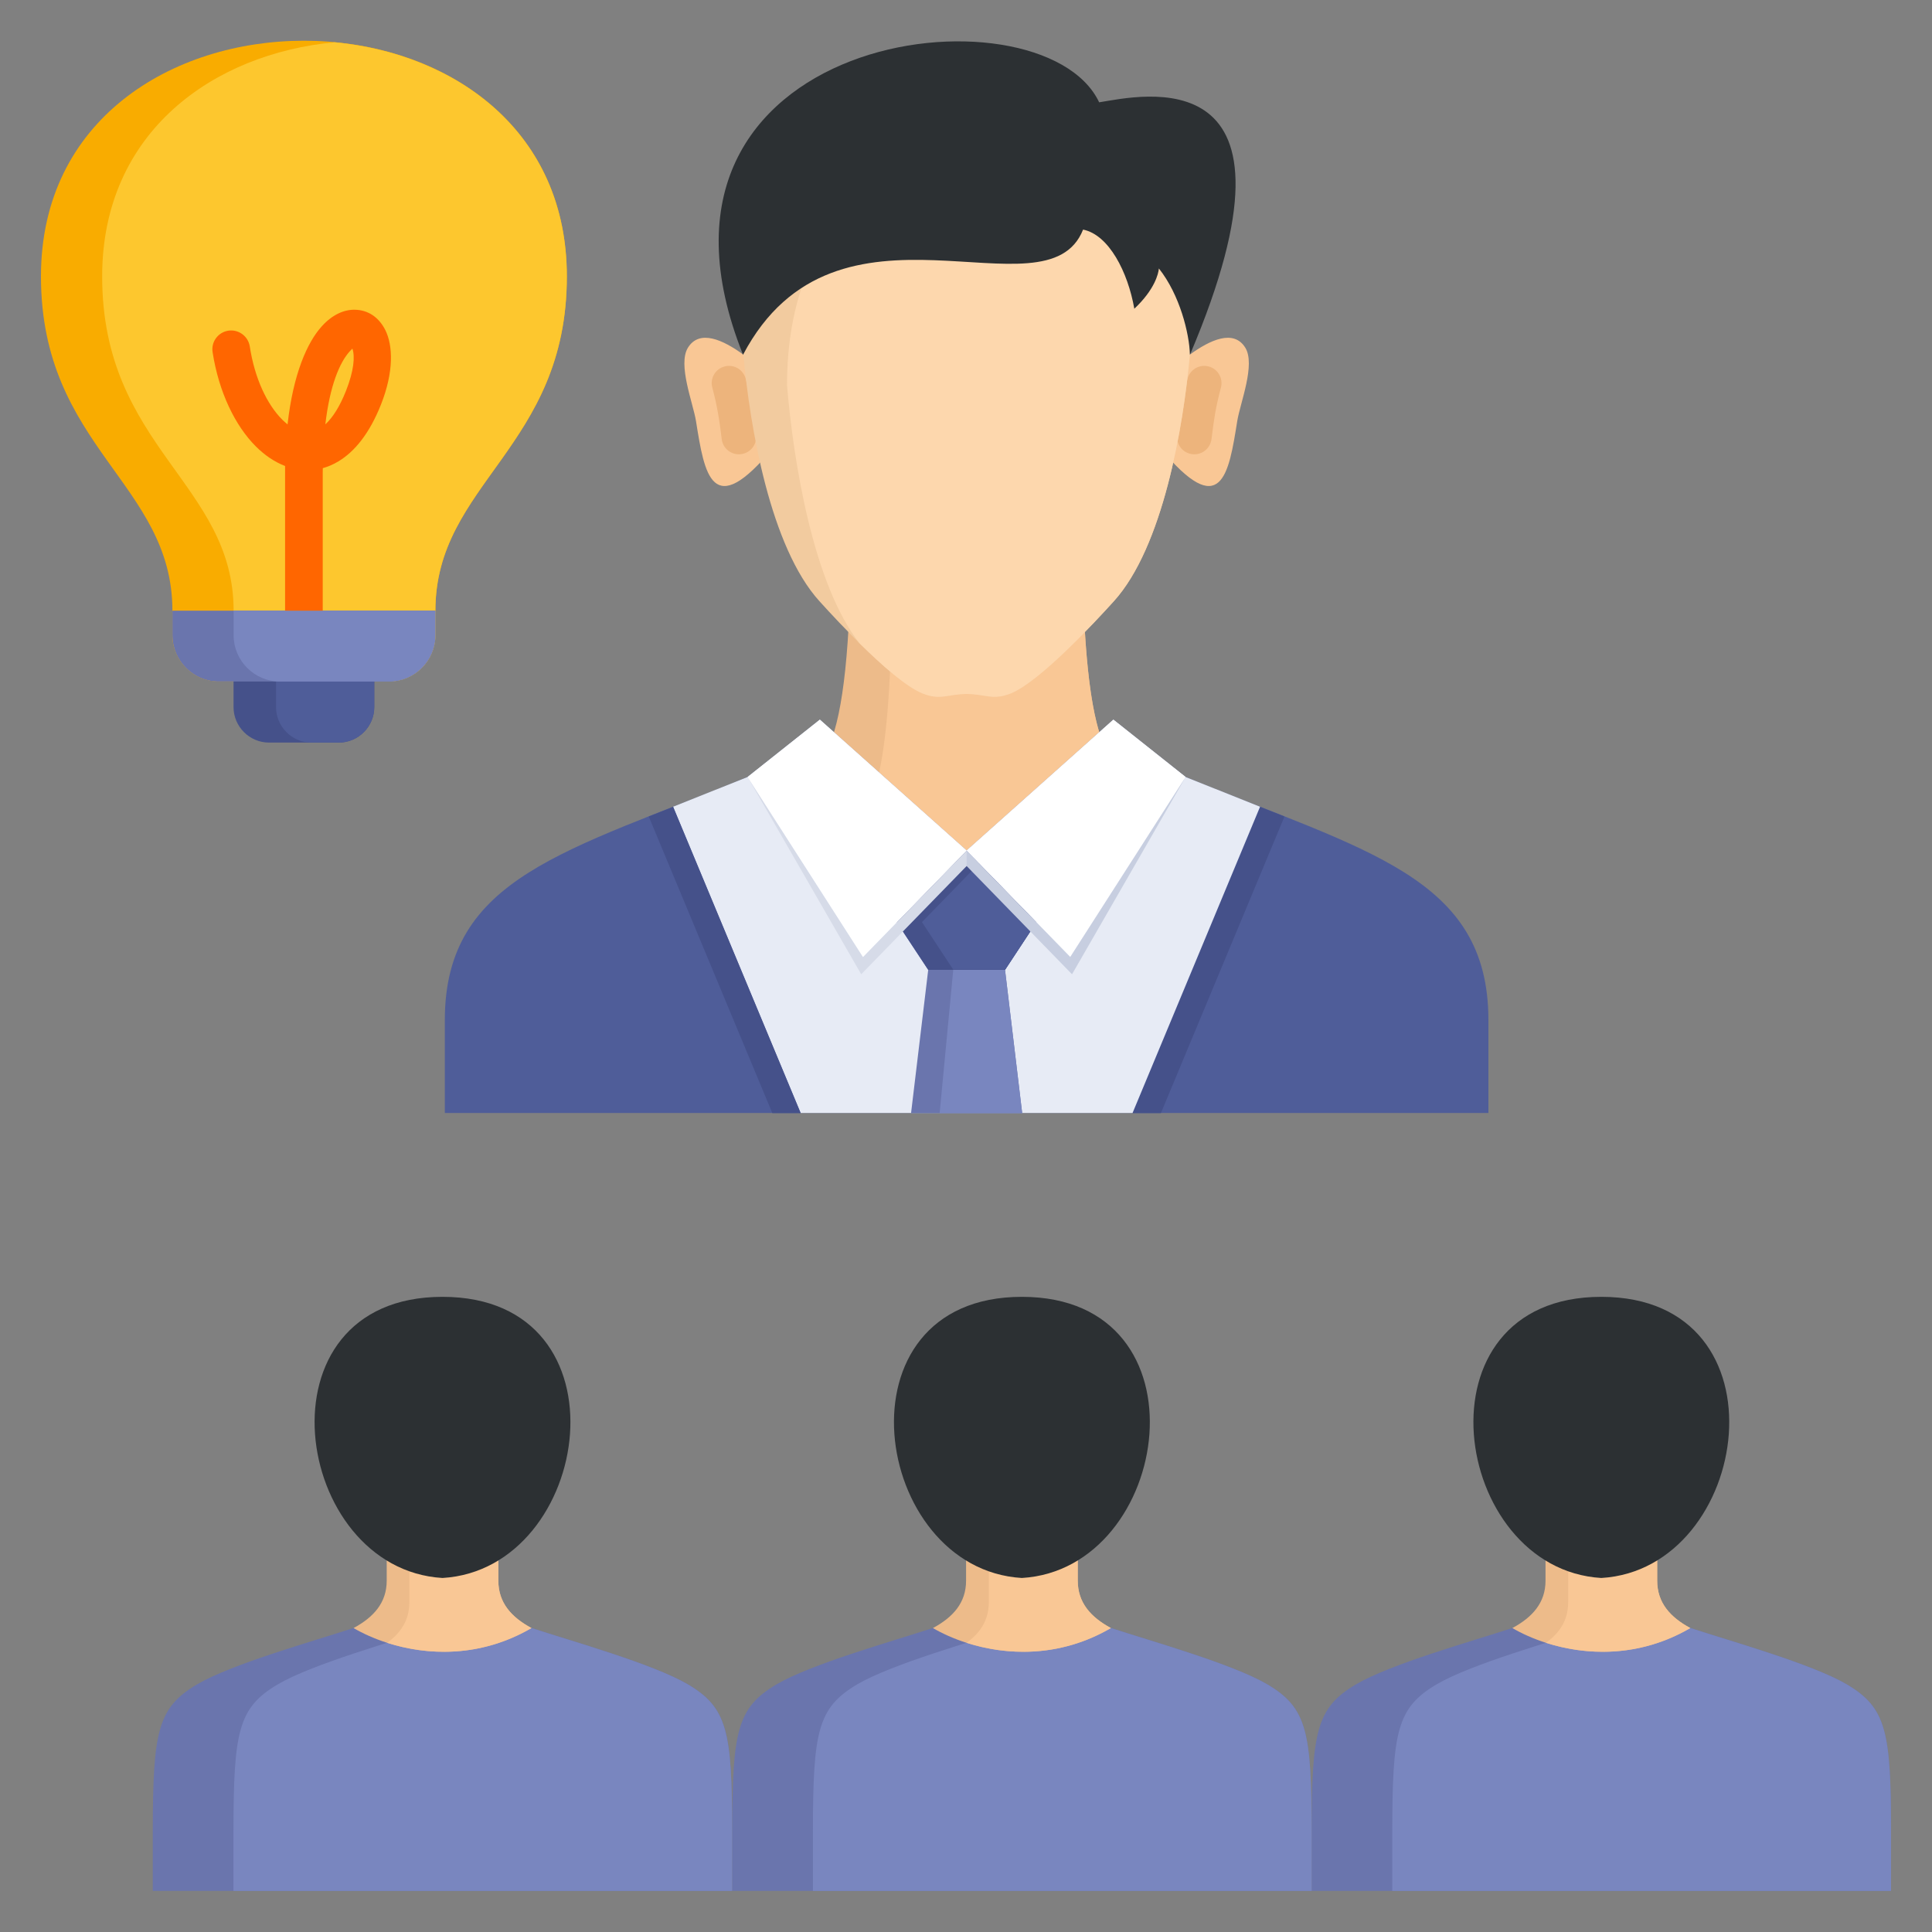 <svg width="25" height="25" viewBox="0 0 25 25" fill="none" xmlns="http://www.w3.org/2000/svg">
<rect x="0" y="0" width="25" height="25" fill="#808080" stroke="none"/>
<g clip-path="url(#clip0_13_2995)">
<path fill-rule="evenodd" clip-rule="evenodd" d="M10.005 5.794C9.972 5.343 10.011 4.919 10.011 4.919C9.927 4.843 9.781 4.706 9.619 4.589C9.357 4.398 9.052 4.257 8.902 4.499C8.767 4.717 8.968 5.214 9.006 5.448C9.116 6.139 9.212 6.755 10.005 5.794L10.005 5.794Z" fill="#F9C795"/>
<path fill-rule="evenodd" clip-rule="evenodd" d="M9.649 4.901C9.618 4.782 9.495 4.71 9.376 4.742C9.257 4.773 9.185 4.895 9.217 5.015C9.25 5.139 9.273 5.243 9.291 5.348C9.31 5.453 9.324 5.557 9.339 5.681C9.353 5.804 9.465 5.892 9.587 5.877C9.71 5.863 9.798 5.752 9.783 5.629C9.767 5.496 9.752 5.384 9.732 5.271C9.712 5.158 9.687 5.043 9.649 4.901V4.901Z" fill="#EDB47C"/>
<path fill-rule="evenodd" clip-rule="evenodd" d="M15.011 5.794C15.044 5.343 15.005 4.919 15.005 4.919C15.089 4.843 15.235 4.706 15.396 4.589C15.659 4.398 15.964 4.257 16.114 4.499C16.249 4.717 16.048 5.214 16.01 5.448C15.9 6.139 15.804 6.755 15.011 5.794Z" fill="#F9C795"/>
<path fill-rule="evenodd" clip-rule="evenodd" d="M15.367 4.901C15.398 4.782 15.52 4.71 15.64 4.742C15.759 4.773 15.83 4.895 15.799 5.015C15.766 5.139 15.743 5.243 15.724 5.348C15.706 5.453 15.692 5.557 15.677 5.681C15.662 5.804 15.551 5.892 15.428 5.877C15.306 5.863 15.218 5.752 15.232 5.629C15.248 5.496 15.263 5.384 15.284 5.271C15.303 5.158 15.329 5.043 15.367 4.901V4.901Z" fill="#EDB47C"/>
<path fill-rule="evenodd" clip-rule="evenodd" d="M12.508 11.221L10.733 9.639C10.914 9.214 11.006 8.338 11.009 7.012H14.006C14.01 8.338 14.102 9.214 14.283 9.639L12.508 11.221Z" fill="#EDBB8A"/>
<path fill-rule="evenodd" clip-rule="evenodd" d="M12.508 11.223L11.332 10.175C11.466 9.701 11.534 8.894 11.537 7.754H14.019C14.05 8.672 14.138 9.301 14.283 9.641L12.508 11.223L12.508 11.223Z" fill="#F9C795"/>
<path fill-rule="evenodd" clip-rule="evenodd" d="M9.619 4.585C9.704 5.532 9.969 7.079 10.603 7.779C10.848 8.05 11.569 8.827 11.939 8.972C12.173 9.064 12.259 8.981 12.508 8.978C12.757 8.981 12.843 9.064 13.077 8.972C13.447 8.827 14.167 8.05 14.413 7.779C15.047 7.079 15.312 5.532 15.397 4.585C15.397 2.51 13.951 1.59 12.508 1.578C11.065 1.59 9.619 2.51 9.619 4.585Z" fill="#F2CB9F"/>
<path fill-rule="evenodd" clip-rule="evenodd" d="M11.126 8.328C11.409 8.608 11.73 8.891 11.939 8.974C12.173 9.066 12.259 8.982 12.508 8.98C12.757 8.982 12.843 9.066 13.077 8.974C13.447 8.828 14.168 8.052 14.413 7.78C15.047 7.08 15.312 5.533 15.397 4.587C15.397 3.211 14.761 2.342 13.912 1.91C13.639 1.831 13.356 1.792 13.072 1.789C11.629 1.801 10.184 2.78 10.184 4.985C10.266 5.969 10.522 7.562 11.125 8.328H11.126Z" fill="#FDD7AD"/>
<path fill-rule="evenodd" clip-rule="evenodd" d="M19.26 14.402V13.2C19.26 11.339 17.662 11.013 15.342 10.054L14.407 9.312L12.508 11.006L10.609 9.312L9.674 10.054C7.354 11.013 5.756 11.339 5.756 13.2V14.402H19.26Z" fill="#4F5D99"/>
<path fill-rule="evenodd" clip-rule="evenodd" d="M16.621 10.566C16.518 10.525 16.413 10.484 16.306 10.441L14.655 14.404H15.022L16.621 10.566Z" fill="#45518A"/>
<path fill-rule="evenodd" clip-rule="evenodd" d="M10.36 14.402L8.71 10.439L9.674 10.054L10.609 9.312L12.508 11.006L14.407 9.312L15.341 10.054L16.305 10.439L14.655 14.402H12.508H10.36Z" fill="#E7EBF5"/>
<path fill-rule="evenodd" clip-rule="evenodd" d="M12.508 11.008L13.41 11.935L13.005 12.55L13.227 14.404H11.789L12.011 12.55L11.605 11.935L12.508 11.008Z" fill="#6A75AD"/>
<path fill-rule="evenodd" clip-rule="evenodd" d="M12.508 11.008L13.41 11.935L13.005 12.55L13.227 14.404H12.159L12.335 12.55L11.93 11.935L12.508 11.008Z" fill="#7986BF"/>
<path fill-rule="evenodd" clip-rule="evenodd" d="M12.508 11.008L13.41 11.935L13.005 12.55H12.508H12.011L11.605 11.935L12.508 11.008Z" fill="#45518A"/>
<path fill-rule="evenodd" clip-rule="evenodd" d="M12.67 11.172L13.41 11.932L13.005 12.547H12.508H12.335L11.93 11.932L12.67 11.172Z" fill="#4F5D99"/>
<path fill-rule="evenodd" clip-rule="evenodd" d="M12.605 11.107L11.144 12.607L9.674 10.054L11.167 12.384L12.508 11.007L12.605 11.107Z" fill="#D6DBE8"/>
<path fill-rule="evenodd" clip-rule="evenodd" d="M12.508 11.006L11.167 12.383L9.674 10.054L10.609 9.312L12.508 11.006Z" fill="white"/>
<path fill-rule="evenodd" clip-rule="evenodd" d="M12.508 11.006L13.849 12.383L15.342 10.054L14.407 9.312L12.508 11.006Z" fill="white"/>
<path fill-rule="evenodd" clip-rule="evenodd" d="M8.395 10.566C8.498 10.525 8.603 10.484 8.71 10.441L10.361 14.404H9.994L8.395 10.566Z" fill="#45518A"/>
<path fill-rule="evenodd" clip-rule="evenodd" d="M12.508 11.206L13.872 12.607L15.342 10.054L13.849 12.384L12.508 11.007L12.508 11.206Z" fill="#C7CEE0"/>
<path fill-rule="evenodd" clip-rule="evenodd" d="M9.615 4.59C7.935 0.389 13.479 -0.254 14.223 1.324C14.747 1.242 17.057 0.684 15.398 4.59C15.389 4.314 15.268 3.817 14.996 3.474C14.99 3.54 14.943 3.746 14.678 3.995C14.595 3.52 14.349 3.038 14.015 2.971C13.541 4.167 10.827 2.292 9.615 4.59Z" fill="#2C3033"/>
<path fill-rule="evenodd" clip-rule="evenodd" d="M5.634 8.219C5.634 8.549 5.364 8.818 5.035 8.818H2.83C2.501 8.818 2.231 8.549 2.231 8.219V7.902C2.231 6.253 0.53 5.79 0.53 3.576C0.53 1.543 2.231 0.527 3.932 0.527C5.634 0.527 7.335 1.543 7.335 3.576C7.335 5.79 5.634 6.253 5.634 7.902V8.219V8.219Z" fill="#F9AC00"/>
<path fill-rule="evenodd" clip-rule="evenodd" d="M5.634 8.22C5.634 8.55 5.364 8.819 5.035 8.819H3.622C3.293 8.819 3.023 8.55 3.023 8.22V7.903C3.023 6.254 1.322 5.792 1.322 3.577C1.322 1.702 2.769 0.693 4.329 0.547C5.888 0.693 7.335 1.702 7.335 3.577C7.335 5.792 5.634 6.254 5.634 7.903V8.22Z" fill="#FDC72E"/>
<path fill-rule="evenodd" clip-rule="evenodd" d="M3.022 8.305H4.843V9.15C4.843 9.402 4.636 9.609 4.384 9.609H3.481C3.229 9.609 3.022 9.402 3.022 9.15V8.305Z" fill="#45518A"/>
<path fill-rule="evenodd" clip-rule="evenodd" d="M3.572 8.305H4.843V9.15C4.843 9.402 4.636 9.609 4.384 9.609H4.03C3.778 9.609 3.572 9.402 3.572 9.15V8.305Z" fill="#4F5D99"/>
<path fill-rule="evenodd" clip-rule="evenodd" d="M5.634 8.22C5.634 8.55 5.364 8.819 5.035 8.819H2.83C2.5 8.819 2.231 8.549 2.231 8.22V7.902H5.634V8.22Z" fill="#6A75AD"/>
<path fill-rule="evenodd" clip-rule="evenodd" d="M5.634 8.22C5.634 8.549 5.365 8.819 5.036 8.819H3.622C3.292 8.819 3.023 8.549 3.023 8.22V7.902H5.634V8.22V8.22Z" fill="#7986BF"/>
<path fill-rule="evenodd" clip-rule="evenodd" d="M3.689 7.902V6.12C3.689 6.09 3.689 6.06 3.689 6.03C3.554 5.978 3.426 5.892 3.31 5.776C3.045 5.511 2.832 5.078 2.751 4.557C2.73 4.424 2.821 4.3 2.954 4.279C3.087 4.259 3.211 4.35 3.232 4.482C3.296 4.899 3.456 5.234 3.653 5.431C3.676 5.453 3.698 5.473 3.721 5.492C3.794 4.837 3.977 4.426 4.167 4.219C4.3 4.073 4.45 4.005 4.592 4.008C4.761 4.011 4.9 4.102 4.985 4.269C5.086 4.47 5.098 4.811 4.929 5.237C4.782 5.607 4.59 5.844 4.379 5.97C4.313 6.01 4.245 6.039 4.177 6.058C4.177 6.078 4.176 6.099 4.176 6.12V7.902H3.689V7.902ZM4.525 4.547C4.395 4.69 4.268 4.99 4.21 5.491C4.305 5.404 4.396 5.262 4.477 5.058C4.58 4.798 4.595 4.612 4.56 4.511C4.551 4.52 4.539 4.532 4.525 4.547Z" fill="#FF6600"/>
<path fill-rule="evenodd" clip-rule="evenodd" d="M16.972 24.468V23.692C16.975 22.408 17.033 22.097 17.549 21.794C18.002 21.529 19.063 21.233 19.57 21.066H21.873C22.38 21.233 23.441 21.529 23.894 21.794C24.41 22.097 24.468 22.408 24.47 23.692V24.468H16.972Z" fill="#6A75AD"/>
<path fill-rule="evenodd" clip-rule="evenodd" d="M9.475 24.468V23.692C9.477 22.408 9.535 22.097 10.051 21.794C10.504 21.529 11.565 21.233 12.072 21.066H14.375C14.882 21.233 15.943 21.529 16.396 21.794C16.912 22.097 16.97 22.408 16.972 23.692V24.468H9.475Z" fill="#6A75AD"/>
<path fill-rule="evenodd" clip-rule="evenodd" d="M1.977 24.468V23.692C1.979 22.408 2.037 22.097 2.553 21.794C3.006 21.529 4.068 21.233 4.575 21.066H6.877C7.384 21.233 8.446 21.529 8.898 21.794C9.415 22.097 9.473 22.408 9.475 23.692V24.468H1.977Z" fill="#6A75AD"/>
<path fill-rule="evenodd" clip-rule="evenodd" d="M5.618 21.066H6.877C7.384 21.233 8.445 21.529 8.898 21.794C9.414 22.097 9.472 22.408 9.474 23.692V24.468H3.021V23.692C3.023 22.408 3.081 22.097 3.597 21.794C4.05 21.529 5.111 21.233 5.618 21.066Z" fill="#7986BF"/>
<path fill-rule="evenodd" clip-rule="evenodd" d="M4.575 21.067C4.834 20.927 5.004 20.74 5.004 20.454V19.625H6.449V20.454C6.449 20.74 6.618 20.927 6.877 21.067C5.988 21.586 5.06 21.35 4.575 21.067Z" fill="#EDBB8A"/>
<path fill-rule="evenodd" clip-rule="evenodd" d="M5.297 19.625H6.448V20.454C6.448 20.74 6.618 20.927 6.877 21.067C6.208 21.457 5.517 21.421 5.01 21.258C5.187 21.129 5.297 20.964 5.297 20.734V19.625V19.625Z" fill="#F9C795"/>
<path fill-rule="evenodd" clip-rule="evenodd" d="M5.726 20.419C3.783 20.304 3.27 16.781 5.726 16.781C8.182 16.781 7.669 20.304 5.726 20.419Z" fill="#2C3033"/>
<path fill-rule="evenodd" clip-rule="evenodd" d="M13.116 21.066H14.375C14.882 21.233 15.943 21.529 16.396 21.794C16.912 22.097 16.97 22.408 16.973 23.692V24.468H10.519V23.692C10.521 22.408 10.579 22.097 11.095 21.794C11.548 21.529 12.609 21.233 13.116 21.066H13.116Z" fill="#7986BF"/>
<path fill-rule="evenodd" clip-rule="evenodd" d="M20.614 21.066H21.873C22.38 21.233 23.441 21.529 23.894 21.794C24.41 22.097 24.468 22.408 24.47 23.692V24.468H18.016V23.692C18.018 22.408 18.076 22.097 18.592 21.794C19.045 21.529 20.107 21.233 20.614 21.066H20.614Z" fill="#7986BF"/>
<path fill-rule="evenodd" clip-rule="evenodd" d="M12.072 21.067C12.332 20.927 12.501 20.74 12.501 20.454V19.625H13.946V20.454C13.946 20.74 14.116 20.927 14.375 21.067C13.485 21.586 12.557 21.35 12.072 21.067H12.072Z" fill="#EDBB8A"/>
<path fill-rule="evenodd" clip-rule="evenodd" d="M19.57 21.067C19.829 20.927 19.999 20.74 19.999 20.454V19.625H21.444V20.454C21.444 20.74 21.613 20.927 21.872 21.067C20.983 21.586 20.055 21.35 19.57 21.067Z" fill="#EDBB8A"/>
<path fill-rule="evenodd" clip-rule="evenodd" d="M12.795 19.625H13.946V20.454C13.946 20.74 14.116 20.927 14.375 21.067C13.706 21.457 13.015 21.421 12.508 21.258C12.685 21.129 12.795 20.964 12.795 20.734V19.625V19.625Z" fill="#F9C795"/>
<path fill-rule="evenodd" clip-rule="evenodd" d="M20.292 19.625H21.444V20.454C21.444 20.74 21.613 20.927 21.873 21.067C21.204 21.457 20.513 21.421 20.005 21.258C20.183 21.129 20.292 20.964 20.292 20.734V19.625V19.625Z" fill="#F9C795"/>
<path fill-rule="evenodd" clip-rule="evenodd" d="M20.721 20.419C18.778 20.304 18.265 16.781 20.721 16.781C23.177 16.781 22.664 20.304 20.721 20.419Z" fill="#2C3033"/>
<path fill-rule="evenodd" clip-rule="evenodd" d="M13.223 20.419C11.28 20.304 10.767 16.781 13.223 16.781C15.68 16.781 15.167 20.304 13.223 20.419Z" fill="#2C3033"/>
</g>
<defs>
<clipPath id="clip0_13_2995">
<rect width="25" height="25" fill="white"/>
</clipPath>
</defs>
</svg>
